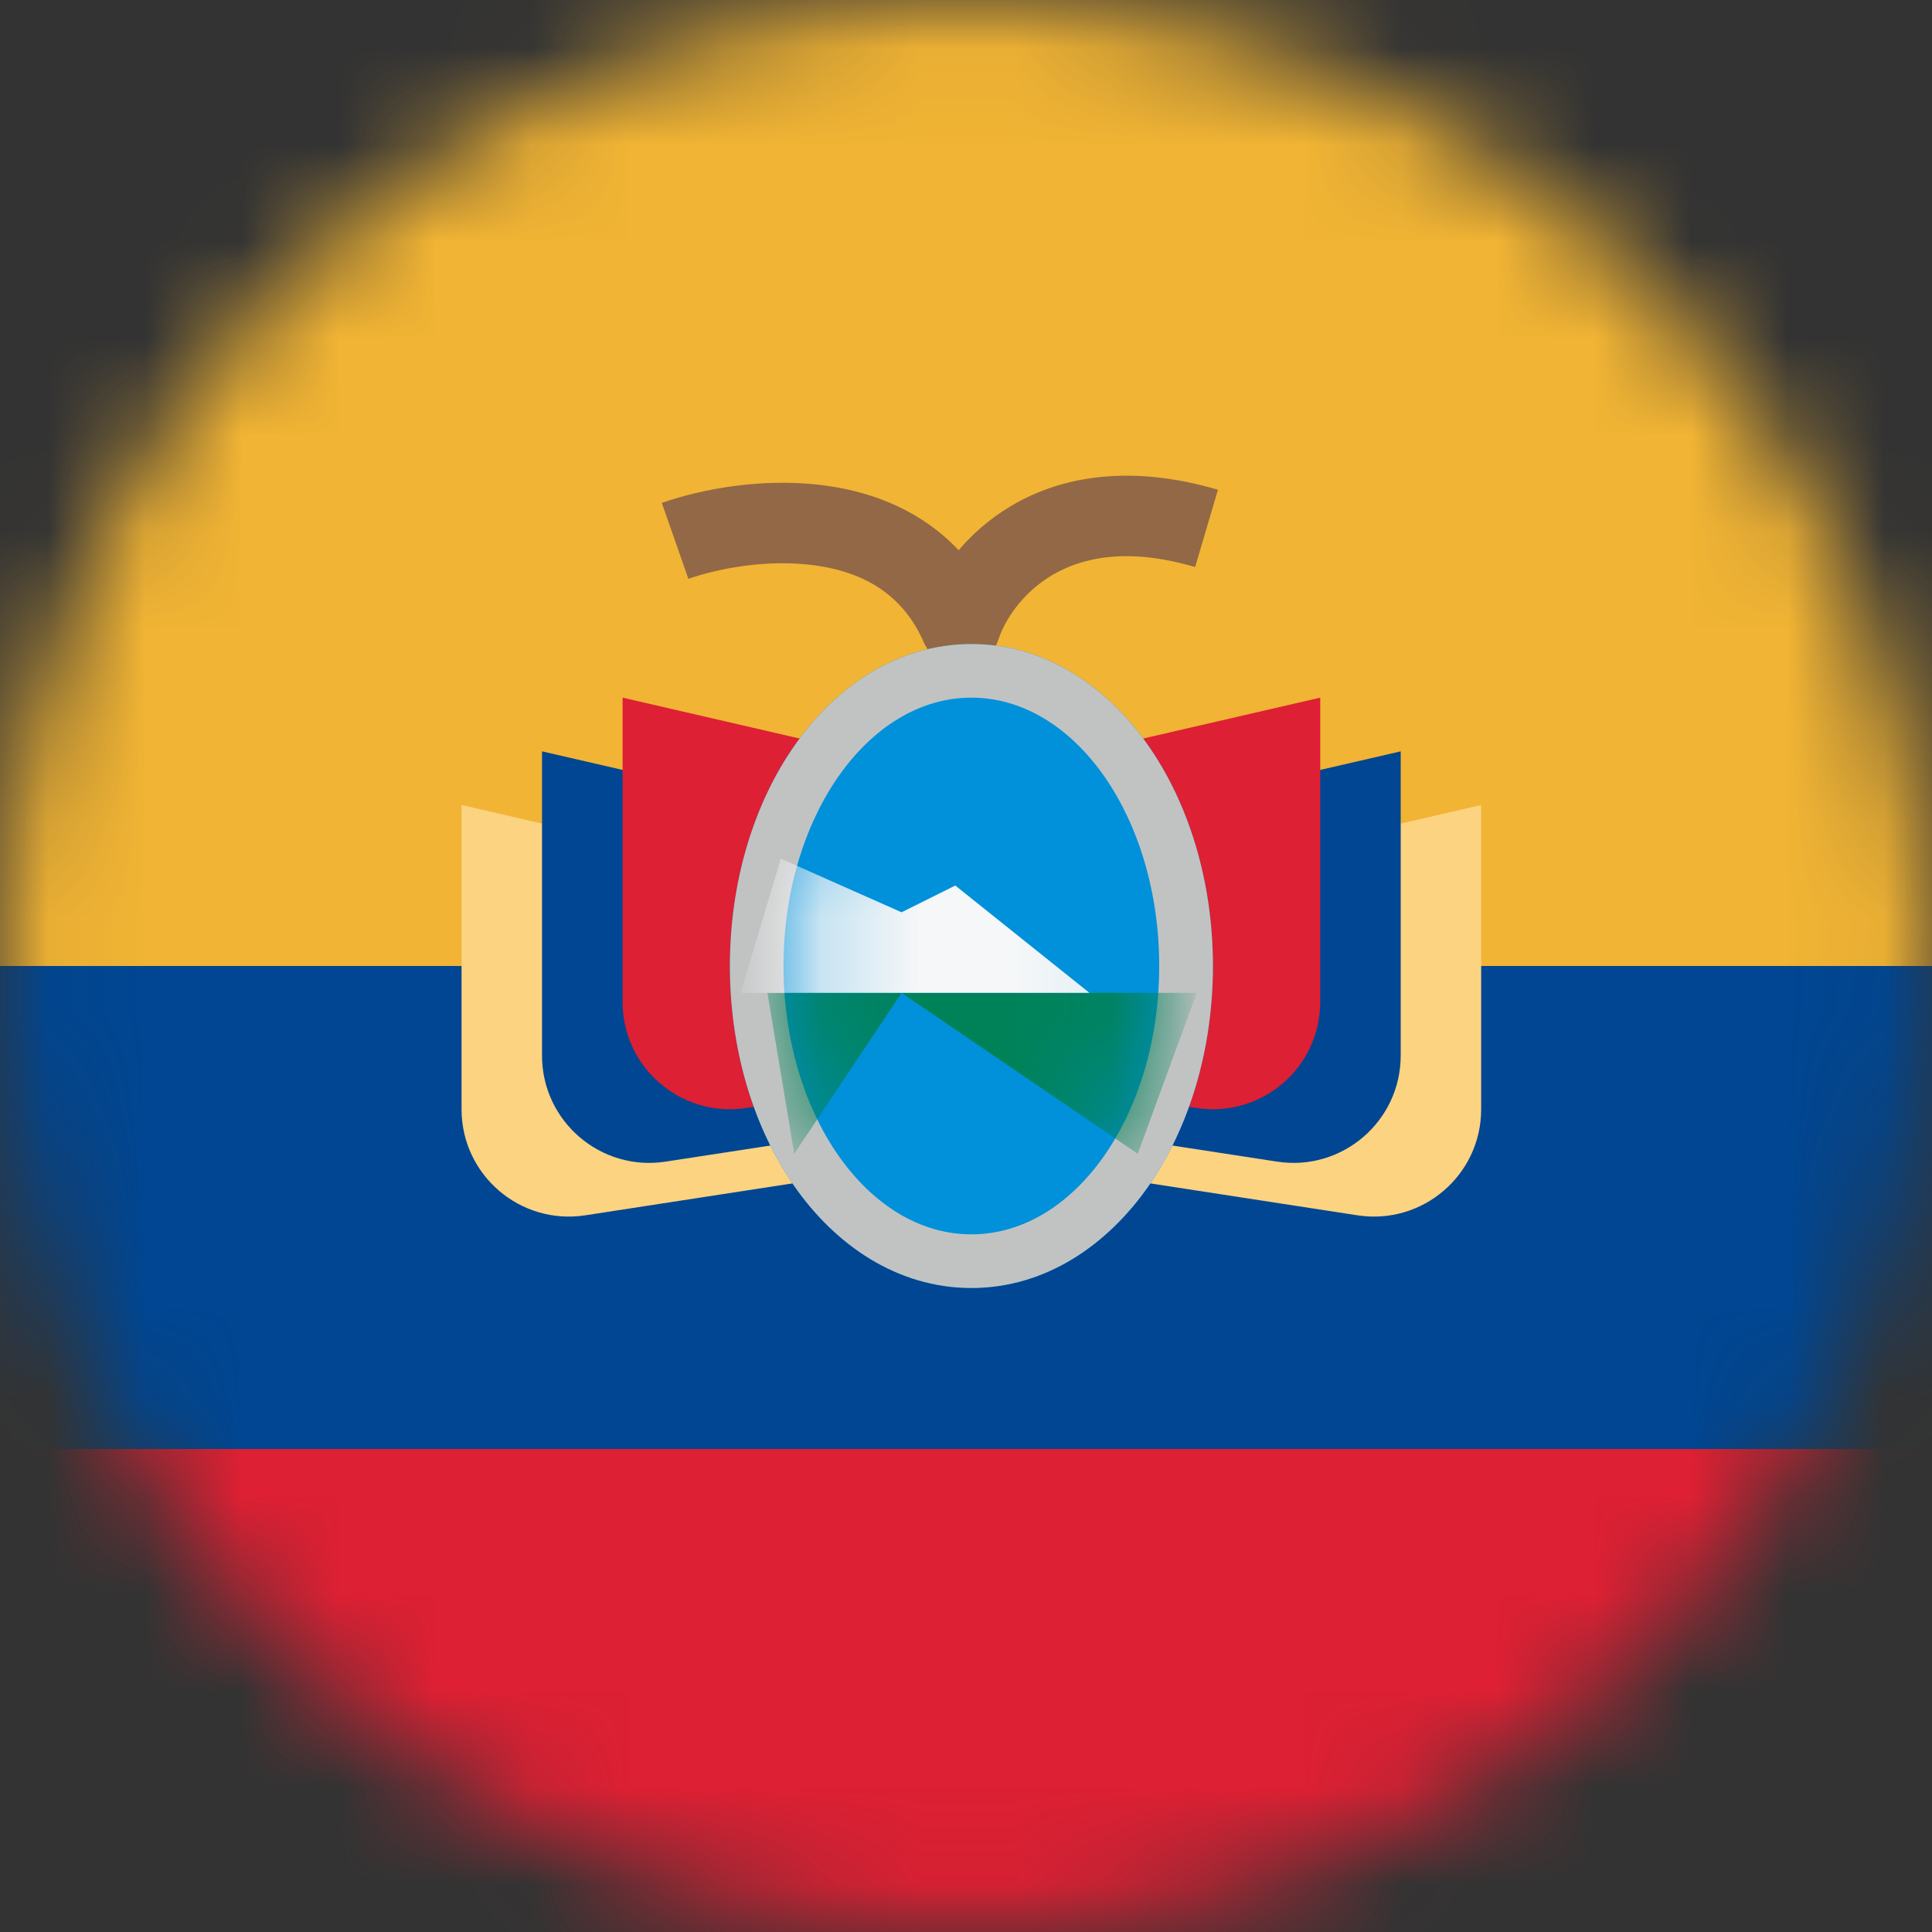 <svg width="20" height="20" viewBox="0 0 20 20" fill="none" xmlns="http://www.w3.org/2000/svg">
<rect x="0" y="0" width="20" height="20" fill="#333333" stroke="none"/>
<mask id="mask0_11482_5011" style="mask-type:alpha" maskUnits="userSpaceOnUse" x="0" y="0" width="20" height="20">
<circle cx="10" cy="10" r="10" fill="#D9D9D9"/>
</mask>
<g mask="url(#mask0_11482_5011)">
<rect x="0" y="20" width="5" height="20" transform="rotate(-90 0 20)" fill="#DD2033"/>
<rect y="10" width="10" height="20" transform="rotate(-90 0 10)" fill="#F1B434"/>
<rect y="15" width="5" height="20" transform="rotate(-90 0 15)" fill="#004692"/>
<path fill-rule="evenodd" clip-rule="evenodd" d="M10.891 5.954C10.575 6.142 10.4 6.427 10.339 6.611C10.22 6.973 9.715 6.997 9.562 6.647C9.344 6.149 8.939 5.928 8.465 5.857C7.975 5.782 7.451 5.879 7.126 5.992L6.851 5.206C7.269 5.06 7.932 4.933 8.589 5.033C9.063 5.104 9.55 5.298 9.924 5.696C10.066 5.528 10.246 5.369 10.466 5.238C10.99 4.927 11.704 4.804 12.608 5.07L12.372 5.87C11.664 5.661 11.193 5.775 10.891 5.954Z" fill="#936846"/>
<path d="M8.389 9.167L4.778 8.333V11.483C4.778 12.164 5.385 12.684 6.058 12.581L8.389 12.222V9.167Z" fill="#FBD381"/>
<path d="M11.722 9.167L15.333 8.333V11.483C15.333 12.164 14.726 12.684 14.053 12.581L11.722 12.222V9.167Z" fill="#FBD381"/>
<path d="M9.222 8.611L5.611 7.778V10.927C5.611 11.608 6.218 12.129 6.891 12.025L9.222 11.667V8.611Z" fill="#004692"/>
<path d="M10.889 8.611L14.5 7.778V10.927C14.5 11.608 13.893 12.129 13.22 12.025L10.889 11.667V8.611Z" fill="#004692"/>
<path d="M6.445 7.222L10.056 8.056L13.667 7.222V10.371C13.667 11.053 13.06 11.573 12.387 11.47L10.056 11.111L7.725 11.47C7.052 11.573 6.445 11.053 6.445 10.371V7.222Z" fill="#DD2033"/>
<path d="M11.886 12.283C11.462 12.888 10.824 13.333 10.056 13.333C9.288 13.333 8.649 12.888 8.226 12.283C7.801 11.676 7.556 10.867 7.556 10C7.556 9.133 7.801 8.324 8.226 7.717C8.649 7.112 9.288 6.667 10.056 6.667C10.824 6.667 11.462 7.112 11.886 7.717C12.31 8.324 12.556 9.133 12.556 10C12.556 10.867 12.31 11.676 11.886 12.283Z" fill="#0091DA"/>
<path fill-rule="evenodd" clip-rule="evenodd" d="M11.886 12.283C11.462 12.888 10.824 13.333 10.056 13.333C9.288 13.333 8.649 12.888 8.226 12.283C7.801 11.676 7.556 10.867 7.556 10C7.556 9.133 7.801 8.324 8.226 7.717C8.649 7.112 9.288 6.667 10.056 6.667C10.824 6.667 11.462 7.112 11.886 7.717C12.31 8.324 12.556 9.133 12.556 10C12.556 10.867 12.31 11.676 11.886 12.283ZM10.056 12.778C11.13 12.778 12 11.534 12 10C12 8.466 11.13 7.222 10.056 7.222C8.982 7.222 8.111 8.466 8.111 10C8.111 11.534 8.982 12.778 10.056 12.778Z" fill="#C1C3C3"/>
<mask id="mask1_11482_5011" style="mask-type:alpha" maskUnits="userSpaceOnUse" x="8" y="7" width="4" height="6">
<ellipse cx="10.056" cy="10" rx="1.944" ry="2.778" fill="#D9D9D9"/>
</mask>
<g mask="url(#mask1_11482_5011)">
<path d="M9.333 10.278L8.222 11.944L7.944 10.278H9.333Z" fill="#008259"/>
<path d="M9.333 10.278L11.778 11.944L12.389 10.278H9.333Z" fill="#008259"/>
<path d="M9.889 9.167L11.278 10.278H7.667L8.083 8.889L9.333 9.444L9.889 9.167Z" fill="#F5F7F8"/>
</g>
</g>
</svg>
